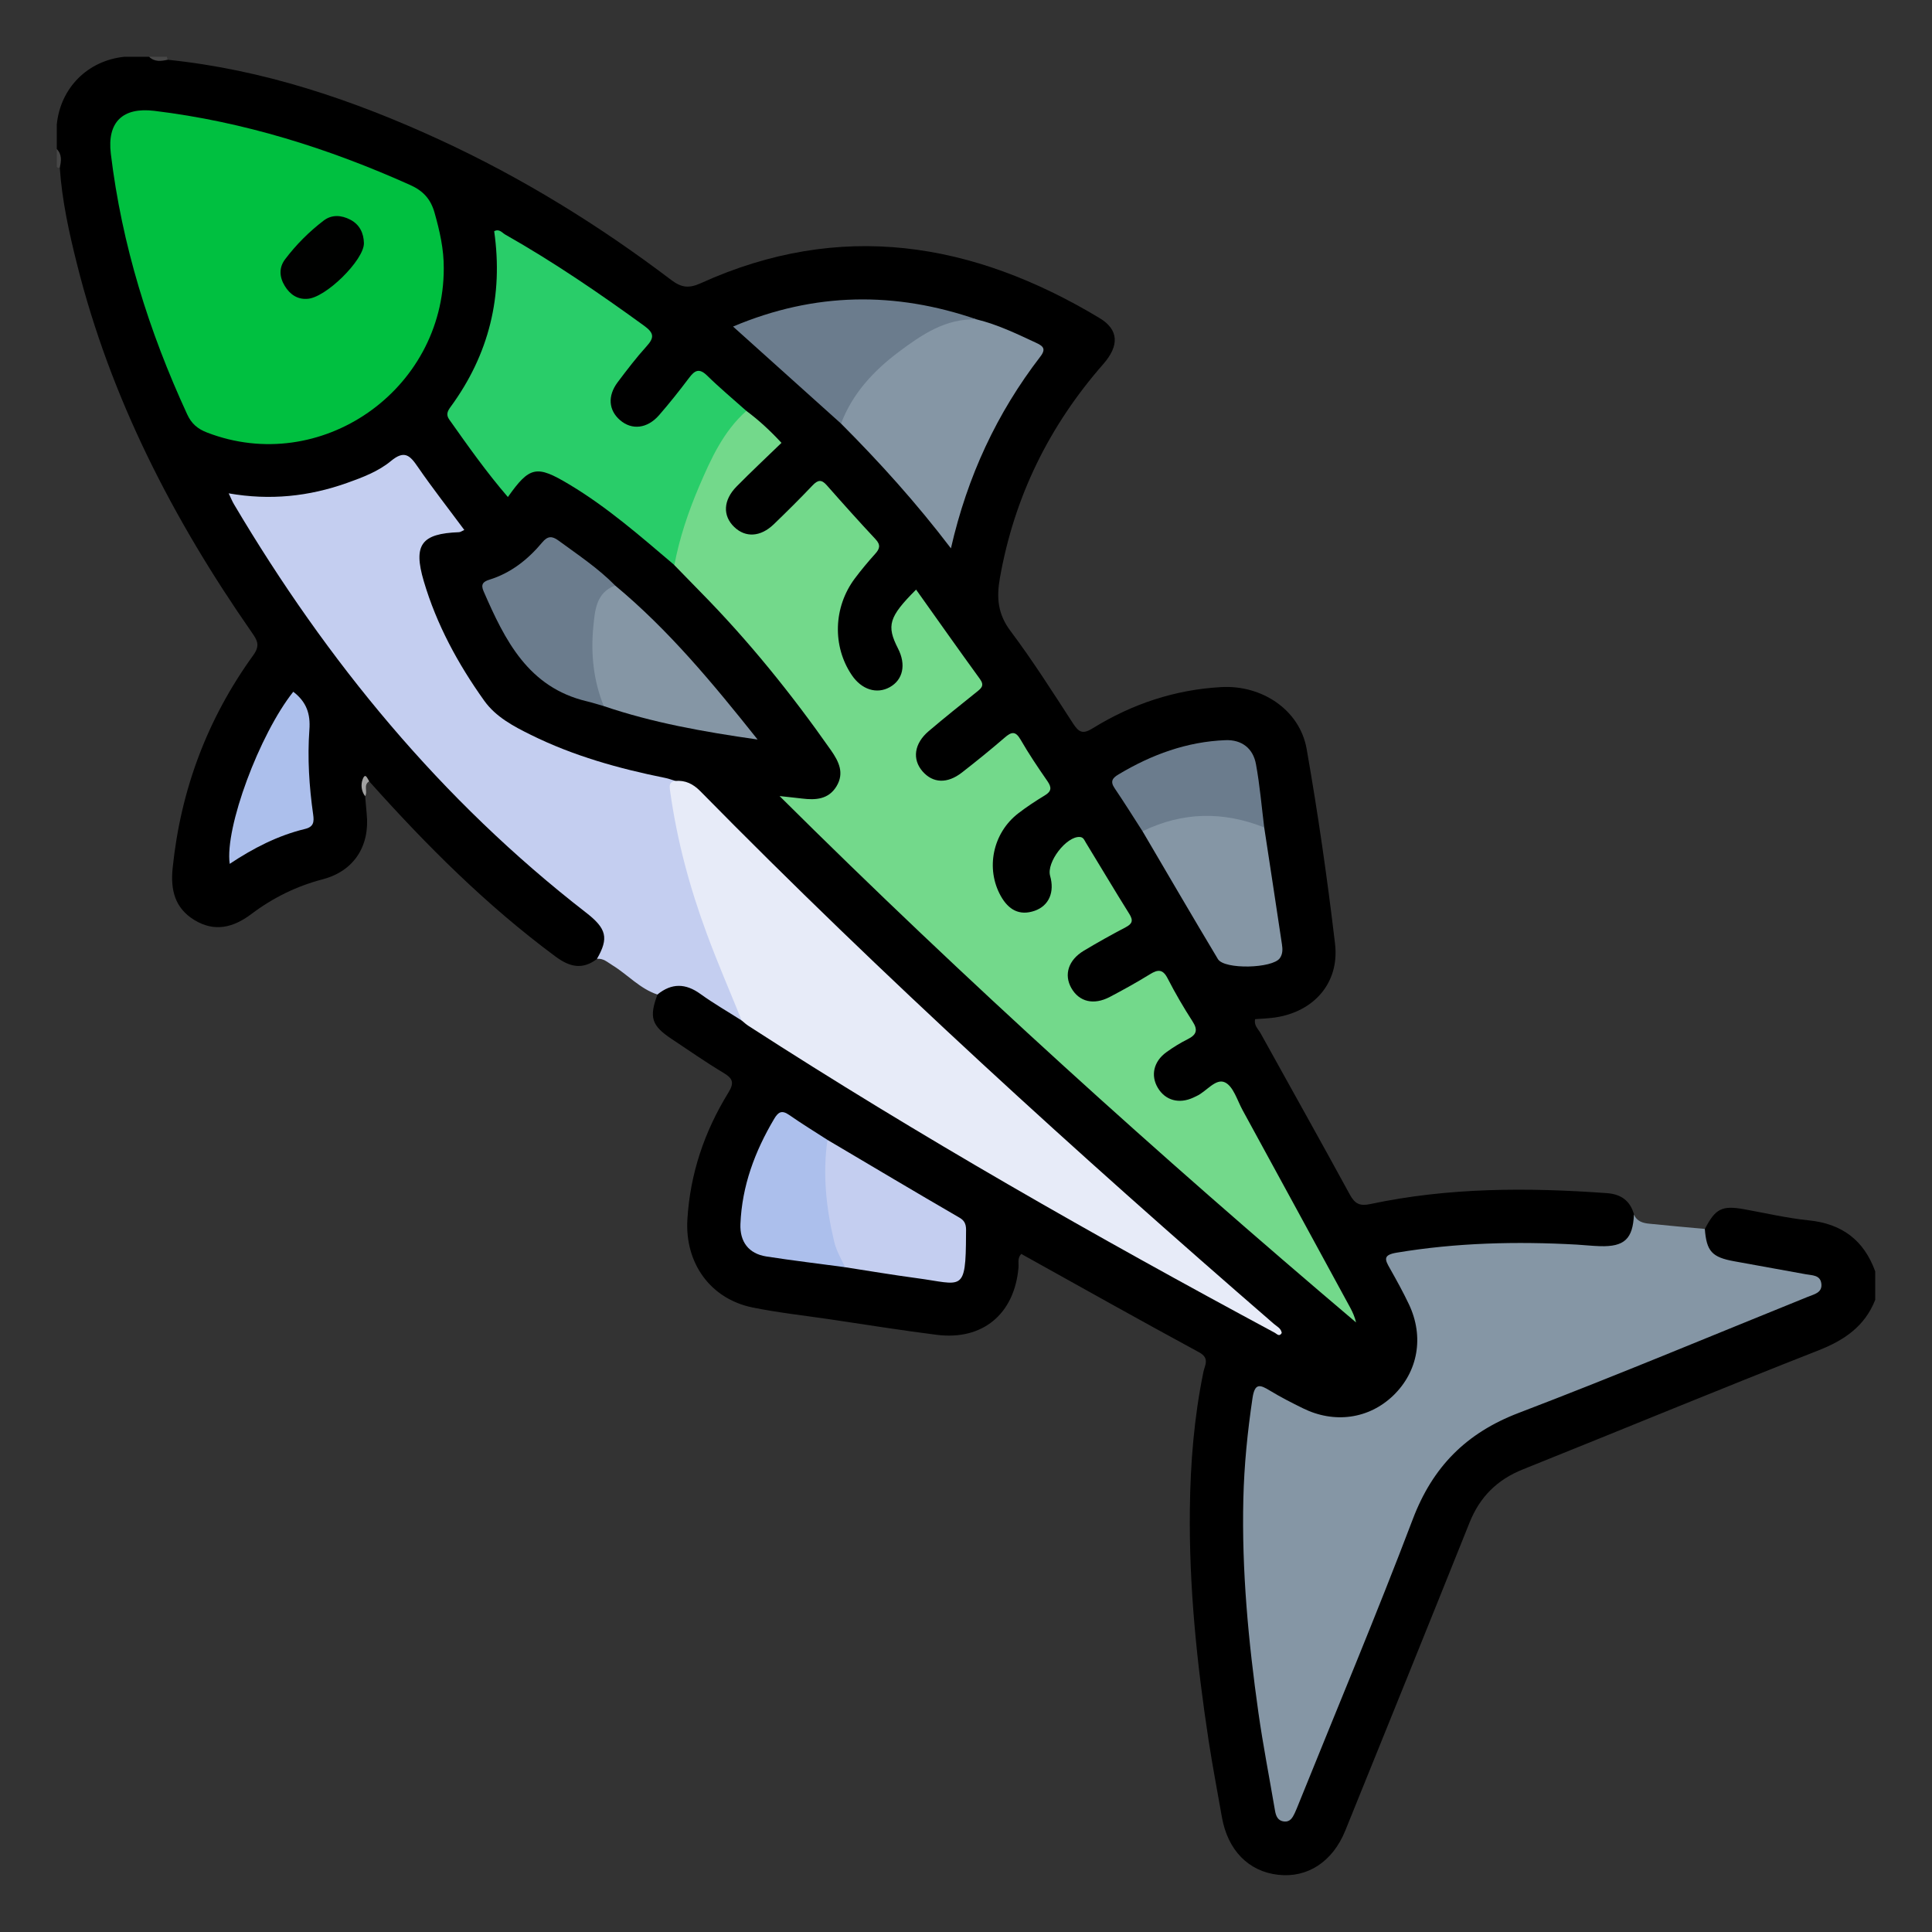 <?xml version="1.0" encoding="utf-8"?>
<!-- Generator: Adobe Illustrator 16.0.0, SVG Export Plug-In . SVG Version: 6.00 Build 0)  -->
<!DOCTYPE svg PUBLIC "-//W3C//DTD SVG 1.1//EN" "http://www.w3.org/Graphics/SVG/1.1/DTD/svg11.dtd">
<svg version="1.1" id="Layer_1" xmlns="http://www.w3.org/2000/svg" xmlns:xlink="http://www.w3.org/1999/xlink" x="0px" y="0px"
	 width="85px" height="85px" viewBox="0 0 85 85" enable-background="new 0 0 85 85" xml:space="preserve">
<rect x="0" y="0" width="85" height="85" fill="#333333" stroke="none"/>
<g>
	<path d="M7.376,2.629c4.209,0.43,8.156,1.764,11.975,3.523c3.623,1.67,7,3.756,10.178,6.164c0.453,0.344,0.783,0.379,1.309,0.141
		c6.125-2.777,11.945-1.828,17.535,1.535c0.855,0.514,0.877,1.215,0.166,2.027c-2.385,2.721-3.92,5.846-4.549,9.42
		c-0.152,0.857-0.092,1.576,0.465,2.318c0.982,1.309,1.861,2.695,2.752,4.068c0.256,0.395,0.428,0.492,0.871,0.215
		c1.729-1.068,3.605-1.697,5.652-1.811c1.777-0.1,3.453,0.99,3.758,2.727c0.498,2.842,0.91,5.701,1.248,8.566
		c0.203,1.725-0.936,3.002-2.658,3.246c-0.281,0.039-0.568,0.049-0.857,0.07c-0.066,0.275,0.141,0.438,0.242,0.627
		c1.307,2.363,2.631,4.717,3.922,7.088c0.225,0.412,0.441,0.52,0.906,0.42c3.441-0.732,6.922-0.732,10.412-0.479
		c0.615,0.045,1.02,0.334,1.188,0.938c0.191,0.832-0.111,1.35-0.928,1.553c-0.41,0.102-0.83,0.09-1.244,0.043
		c-2.523-0.287-5.035-0.131-7.543,0.199c-0.893,0.117-0.934,0.209-0.531,1.025c0.184,0.373,0.385,0.738,0.555,1.119
		c0.662,1.471,0.375,3.055-0.754,4.18c-1.023,1.02-2.66,1.281-4.066,0.645c-0.449-0.205-0.885-0.439-1.328-0.658
		c-0.611-0.301-0.684-0.27-0.791,0.416c-0.359,2.297-0.465,4.611-0.33,6.924c0.182,3.064,0.535,6.111,1.076,9.135
		c0.088,0.486,0.16,0.979,0.301,1.453c0.102,0.336,0.283,0.35,0.479,0.072c0.166-0.236,0.25-0.516,0.357-0.779
		c1.773-4.336,3.479-8.697,5.275-13.023c0.648-1.562,1.783-2.678,3.34-3.326c4.324-1.801,8.689-3.5,13.021-5.283
		c0.348-0.141,0.945-0.193,0.904-0.598c-0.041-0.402-0.643-0.311-1.004-0.395c-0.887-0.207-1.803-0.266-2.686-0.498
		c-0.906-0.238-1.242-0.795-0.986-1.566c0.465-0.902,0.754-1.043,1.734-0.867c0.945,0.17,1.885,0.391,2.836,0.488
		c1.461,0.148,2.428,0.873,2.924,2.246c0,0.416,0,0.832,0,1.25c-0.459,1.168-1.359,1.777-2.508,2.229
		c-4.344,1.705-8.656,3.492-12.988,5.229c-1.131,0.451-1.896,1.207-2.35,2.338c-1.812,4.523-3.641,9.045-5.471,13.561
		c-0.557,1.373-1.67,2.088-2.955,1.939c-1.303-0.148-2.213-1.08-2.471-2.533c-0.197-1.127-0.414-2.25-0.586-3.379
		c-0.514-3.373-0.865-6.76-0.824-10.176c0.023-2.033,0.188-4.051,0.598-6.045c0.059-0.281,0.287-0.596-0.193-0.855
		c-2.621-1.418-5.217-2.879-7.824-4.328c-0.18,0.195-0.104,0.412-0.121,0.605c-0.178,2.039-1.578,3.211-3.598,2.955
		c-1.572-0.199-3.139-0.451-4.707-0.684c-1.131-0.166-2.271-0.291-3.391-0.518c-1.871-0.381-2.986-1.967-2.871-3.875
		c0.121-2.02,0.75-3.865,1.799-5.572c0.268-0.432,0.211-0.623-0.205-0.873c-0.779-0.467-1.525-0.988-2.283-1.492
		c-0.891-0.592-1.002-0.951-0.627-1.957c0.434-0.615,1.031-0.73,1.805-0.303c0.68,0.377,1.295,0.857,1.953,1.266
		c3.773,2.551,7.695,4.861,11.633,7.143c3.688,2.139,7.398,4.242,11.172,6.229c0.115,0.061,0.227,0.129,0.195,0.094
		c-1.867-1.617-3.85-3.371-5.832-5.125c-1.928-1.703-3.838-3.428-5.732-5.166c-4.561-4.182-9.029-8.459-13.355-12.887
		c-0.312-0.32-0.684-0.451-1.104-0.51c-2.107-0.387-4.146-0.973-6.107-1.859c-1.488-0.676-2.592-1.678-3.352-3.125
		c-0.666-1.27-1.348-2.523-1.736-3.916c-0.439-1.57-0.074-2.162,1.619-2.439c-0.68-0.93-1.398-1.775-2.02-2.691
		c-0.299-0.439-0.605-0.104-0.869,0.061c-1.73,1.074-3.621,1.547-5.646,1.547c-0.338,0-0.668-0.09-1.088-0.074
		c0.216,0.566,0.531,1.037,0.832,1.508c2.07,3.256,4.344,6.354,6.928,9.229c2.371,2.639,4.854,5.146,7.697,7.277
		c0.295,0.221,0.57,0.467,0.701,0.82c0.193,0.525,0.236,1.025-0.354,1.354c-0.637,0.488-1.199,0.359-1.822-0.102
		c-3.037-2.248-5.689-4.9-8.197-7.707c-0.27,0.115-0.27,0.115-0.182,0.65c0.021,0.258,0.043,0.518,0.068,0.777
		c0.145,1.416-0.562,2.52-1.938,2.879c-1.154,0.303-2.189,0.814-3.129,1.523c-0.8,0.604-1.63,0.814-2.525,0.262
		c-0.854-0.529-1.045-1.322-0.944-2.293c0.356-3.438,1.528-6.562,3.549-9.355c0.315-0.438,0.164-0.664-0.069-1
		C7.607,22.838,4.861,17.514,3.38,11.59c-0.348-1.387-0.653-2.781-0.75-4.215C2.493,7.119,2.684,6.811,2.499,6.561
		c0-0.365,0-0.729,0-1.094c0.166-1.607,1.36-2.801,2.969-2.969c0.365,0,0.729,0,1.094,0C6.811,2.684,7.12,2.492,7.376,2.629z"/>
	<path fill="#474747" d="M7.376,2.629C7.087,2.693,6.802,2.734,6.562,2.498c0.26,0,0.521,0,0.781,0
		C7.356,2.541,7.366,2.584,7.376,2.629z"/>
	<path fill="#464646" d="M2.499,6.561c0.236,0.24,0.195,0.525,0.131,0.814L2.557,7.389L2.499,7.342
		C2.499,7.082,2.499,6.82,2.499,6.561z"/>
	<path fill="#C4CEF0" d="M32.632,44.898c-0.605-0.387-1.232-0.746-1.814-1.166c-0.656-0.477-1.27-0.486-1.895,0.023
		c-0.771-0.256-1.307-0.875-1.977-1.287c-0.221-0.135-0.402-0.314-0.682-0.283c0.525-0.912,0.428-1.33-0.48-2.033
		c-6.375-4.943-11.395-11.055-15.489-17.965c-0.077-0.129-0.134-0.271-0.234-0.482c1.822,0.32,3.532,0.137,5.204-0.457
		c0.688-0.244,1.387-0.51,1.939-0.969c0.586-0.484,0.83-0.248,1.172,0.254c0.645,0.938,1.348,1.834,2.051,2.783
		c-0.107,0.047-0.168,0.096-0.23,0.098c-1.66,0.061-2.025,0.551-1.553,2.154c0.564,1.912,1.506,3.643,2.658,5.258
		c0.51,0.715,1.285,1.125,2.057,1.506c1.875,0.928,3.871,1.484,5.914,1.895c0.148,0.029,0.291,0.086,0.438,0.131
		c0.113,2.285,0.818,4.434,1.543,6.574c0.352,1.031,0.756,2.045,1.25,3.021C32.647,44.236,32.856,44.547,32.632,44.898z"/>
	<path fill="#A1A1A1" d="M16.063,35.027c-0.172-0.221-0.189-0.512-0.113-0.725c0.125-0.346,0.213-0.045,0.295,0.074
		C15.968,34.533,16.194,34.83,16.063,35.027z"/>
	<path fill="#8596A5" d="M75.005,54.068c0.076,0.986,0.312,1.246,1.299,1.424c1.049,0.191,2.096,0.383,3.145,0.57
		c0.279,0.051,0.625,0.031,0.68,0.395c0.064,0.418-0.311,0.482-0.594,0.598c-4.238,1.713-8.453,3.479-12.723,5.109
		c-2.305,0.881-3.781,2.369-4.656,4.676c-1.594,4.199-3.336,8.342-5.016,12.508c-0.059,0.146-0.115,0.291-0.182,0.432
		c-0.092,0.191-0.201,0.383-0.455,0.359c-0.287-0.027-0.369-0.244-0.41-0.49c-0.244-1.436-0.525-2.863-0.729-4.305
		c-0.439-3.117-0.738-6.25-0.662-9.404c0.035-1.482,0.184-2.955,0.402-4.424c0.102-0.686,0.332-0.6,0.775-0.33
		c0.465,0.283,0.953,0.531,1.441,0.771c1.391,0.688,2.908,0.469,3.975-0.557c1.096-1.055,1.367-2.592,0.691-4.018
		c-0.256-0.539-0.545-1.062-0.84-1.584c-0.223-0.387-0.301-0.586,0.301-0.686c2.633-0.439,5.277-0.502,7.934-0.354
		c0.336,0.02,0.674,0.059,1.012,0.068c1.074,0.033,1.447-0.32,1.494-1.396c0.123,0.305,0.391,0.381,0.678,0.408
		C73.378,53.922,74.192,53.994,75.005,54.068z"/>
	<path fill="#73D98B" d="M32.837,18.078c0.543,0.404,1.039,0.859,1.545,1.406c-0.668,0.646-1.334,1.27-1.973,1.918
		c-0.596,0.604-0.621,1.293-0.102,1.787c0.494,0.473,1.152,0.438,1.734-0.121c0.582-0.561,1.154-1.129,1.709-1.713
		c0.232-0.244,0.393-0.27,0.623-0.008c0.705,0.801,1.418,1.596,2.146,2.375c0.238,0.254,0.188,0.424-0.021,0.652
		c-0.312,0.348-0.615,0.709-0.895,1.084c-0.939,1.262-0.986,2.975-0.129,4.242c0.432,0.641,1.096,0.852,1.672,0.533
		c0.584-0.326,0.727-0.99,0.363-1.701c-0.516-1.01-0.404-1.391,0.795-2.592c0.939,1.32,1.867,2.637,2.812,3.938
		c0.207,0.285,0.055,0.404-0.141,0.561c-0.709,0.57-1.422,1.137-2.117,1.729c-0.641,0.545-0.732,1.236-0.271,1.768
		c0.457,0.525,1.09,0.555,1.738,0.049c0.637-0.496,1.264-1.004,1.875-1.531c0.293-0.254,0.473-0.309,0.701,0.086
		c0.363,0.631,0.771,1.234,1.186,1.834c0.188,0.273,0.176,0.443-0.121,0.621c-0.398,0.242-0.793,0.5-1.162,0.785
		c-1.129,0.867-1.451,2.434-0.771,3.645c0.334,0.594,0.812,0.881,1.49,0.645c0.631-0.223,0.881-0.82,0.678-1.535
		c-0.17-0.598,0.721-1.756,1.312-1.711c0.16,0.012,0.199,0.152,0.262,0.252c0.639,1.041,1.258,2.094,1.908,3.129
		c0.189,0.301,0.131,0.439-0.164,0.594c-0.621,0.326-1.234,0.668-1.836,1.029c-0.682,0.41-0.883,1.055-0.547,1.646
		c0.344,0.602,0.98,0.76,1.691,0.387c0.598-0.314,1.191-0.643,1.766-0.998c0.355-0.221,0.57-0.227,0.781,0.188
		c0.332,0.648,0.701,1.279,1.096,1.891c0.248,0.383,0.164,0.588-0.217,0.779c-0.324,0.162-0.637,0.355-0.932,0.568
		c-0.566,0.406-0.707,1.027-0.381,1.572c0.328,0.553,0.934,0.719,1.559,0.43c0.049-0.021,0.094-0.047,0.143-0.068
		c0.436-0.197,0.84-0.797,1.252-0.602c0.369,0.176,0.539,0.789,0.775,1.221c1.582,2.896,3.16,5.795,4.738,8.695
		c0.107,0.199,0.199,0.406,0.254,0.645c-8.699-7.373-17.152-15-25.363-23.158c0.455,0.051,0.725,0.076,0.99,0.109
		c0.598,0.074,1.166,0.039,1.516-0.541c0.35-0.582,0.104-1.084-0.244-1.582c-1.736-2.477-3.627-4.822-5.754-6.979
		c-0.383-0.389-0.76-0.781-1.141-1.17c-0.158-0.271-0.104-0.551-0.027-0.828c0.525-1.873,1.199-3.686,2.318-5.297
		C32.173,18.426,32.358,18.049,32.837,18.078z"/>
	<path fill="#00C040" d="M19.524,11.803c0.004,5.385-5.43,9.15-10.414,7.227c-0.41-0.158-0.683-0.383-0.875-0.801
		C6.547,14.57,5.36,10.77,4.876,6.764C4.708,5.375,5.394,4.707,6.792,4.877c3.929,0.477,7.654,1.646,11.254,3.262
		c0.576,0.258,0.904,0.623,1.072,1.217C19.345,10.16,19.53,10.965,19.524,11.803z"/>
	<path fill="#E7EBF8" d="M32.632,44.898c-0.514-1.27-1.059-2.527-1.533-3.811c-0.756-2.037-1.318-4.127-1.617-6.287
		c-0.035-0.252-0.043-0.395,0.23-0.443c0.443-0.035,0.781,0.129,1.102,0.455c8.055,8.193,16.551,15.91,25.23,23.432
		c0.131,0.115,0.316,0.191,0.348,0.4c-0.107,0.188-0.213,0.043-0.307-0.008c-7.873-4.232-15.641-8.646-23.15-13.498
		C32.825,45.07,32.733,44.98,32.632,44.898z"/>
	<path fill="#29CD69" d="M32.837,18.078c-1.014,0.904-1.557,2.105-2.076,3.316c-0.477,1.117-0.865,2.268-1.092,3.465
		c-1.486-1.26-2.951-2.547-4.633-3.551c-1.426-0.854-1.73-0.801-2.691,0.559c-0.939-1.088-1.76-2.25-2.58-3.41
		c-0.152-0.213-0.076-0.371,0.059-0.555c1.695-2.312,2.324-4.893,1.918-7.729c0.223-0.121,0.348,0.066,0.484,0.145
		c2.129,1.207,4.145,2.584,6.123,4.021c0.438,0.32,0.436,0.523,0.098,0.896c-0.453,0.5-0.865,1.041-1.271,1.58
		c-0.453,0.605-0.402,1.232,0.104,1.67c0.518,0.447,1.195,0.377,1.715-0.217c0.461-0.529,0.898-1.08,1.32-1.641
		c0.246-0.326,0.439-0.447,0.789-0.109C31.659,17.062,32.257,17.562,32.837,18.078z"/>
	<path fill="#8596A5" d="M42.978,14.055c0.912,0.223,1.75,0.629,2.594,1.021c0.301,0.141,0.475,0.256,0.197,0.615
		c-1.906,2.479-3.205,5.252-3.932,8.434c-1.525-2.004-3.137-3.787-4.834-5.488c-0.164-0.371,0.045-0.652,0.23-0.936
		c1.035-1.592,2.414-2.777,4.16-3.541C41.919,13.928,42.438,13.902,42.978,14.055z"/>
	<path fill="#8596A5" d="M55.62,36.404c0.262,1.717,0.525,3.432,0.781,5.148c0.031,0.205,0.039,0.414-0.092,0.602
		c-0.316,0.455-2.441,0.512-2.725,0.043c-1.119-1.867-2.215-3.75-3.318-5.627c0.25-0.516,0.77-0.576,1.232-0.689
		c1.096-0.268,2.199-0.258,3.295,0.008C55.124,35.971,55.448,36.068,55.62,36.404z"/>
	<path fill="#6B7C8D" d="M42.978,14.055c-1.367-0.061-2.43,0.674-3.438,1.428c-1.098,0.824-2.037,1.826-2.537,3.154
		c-1.557-1.398-3.113-2.797-4.752-4.27C35.853,12.846,39.394,12.818,42.978,14.055z"/>
	<path fill="#C4CEF0" d="M36.405,50.15c1.936,1.145,3.867,2.297,5.811,3.424c0.326,0.189,0.287,0.445,0.285,0.727
		c-0.008,2.615-0.168,2.197-2.17,1.932c-1.053-0.141-2.1-0.318-3.148-0.48c-0.225-0.096-0.402-0.258-0.475-0.484
		c-0.516-1.609-0.875-3.236-0.438-4.932C36.29,50.258,36.353,50.205,36.405,50.15z"/>
	<path fill="#6B7C8D" d="M26.565,31.066c-0.248-0.07-0.494-0.152-0.746-0.211c-2.584-0.613-3.605-2.688-4.545-4.846
		c-0.131-0.301-0.016-0.42,0.254-0.504c0.951-0.295,1.699-0.889,2.326-1.639c0.24-0.289,0.432-0.291,0.711-0.088
		c0.857,0.629,1.748,1.217,2.498,1.98c-0.996,1.309-0.855,2.773-0.586,4.258C26.538,30.363,26.79,30.697,26.565,31.066z"/>
	<path fill="#8596A5" d="M26.565,31.066c-0.461-1.131-0.578-2.32-0.459-3.518c0.07-0.695,0.119-1.473,0.957-1.789
		c2.342,1.947,4.271,4.268,6.268,6.777C30.913,32.191,28.706,31.793,26.565,31.066z"/>
	<path fill="#ACBFEC" d="M36.405,50.15c-0.217,1.512-0.057,2.996,0.295,4.475c0.098,0.412,0.307,0.758,0.482,1.127
		c-1.156-0.156-2.316-0.293-3.469-0.473c-0.775-0.123-1.168-0.646-1.137-1.428c0.068-1.676,0.633-3.189,1.48-4.619
		c0.182-0.311,0.338-0.404,0.66-0.182C35.269,49.436,35.841,49.787,36.405,50.15z"/>
	<path fill="#6B7C8D" d="M55.62,36.404c-1.809-0.719-3.594-0.688-5.354,0.168c-0.406-0.631-0.805-1.271-1.227-1.893
		c-0.205-0.301-0.096-0.451,0.176-0.611c1.451-0.869,3.002-1.438,4.701-1.504c0.715-0.027,1.217,0.359,1.342,1.061
		C55.427,34.543,55.505,35.479,55.62,36.404z"/>
	<path fill="#ACBFEC" d="M12.903,30.434c0.588,0.451,0.76,0.982,0.709,1.668c-0.09,1.248-0.01,2.498,0.166,3.736
		c0.045,0.32,0.025,0.541-0.361,0.633c-1.194,0.289-2.275,0.846-3.311,1.535C9.883,36.424,11.411,32.312,12.903,30.434z"/>
	<path fill="#000100" d="M13.503,13.148c-0.412,0.027-0.746-0.188-0.977-0.572c-0.236-0.389-0.26-0.803,0.018-1.17
		c0.486-0.643,1.057-1.213,1.695-1.701c0.354-0.271,0.777-0.248,1.178-0.037c0.414,0.219,0.582,0.594,0.594,1.025
		C16.03,11.43,14.308,13.133,13.503,13.148z"/>
</g>
</svg>

